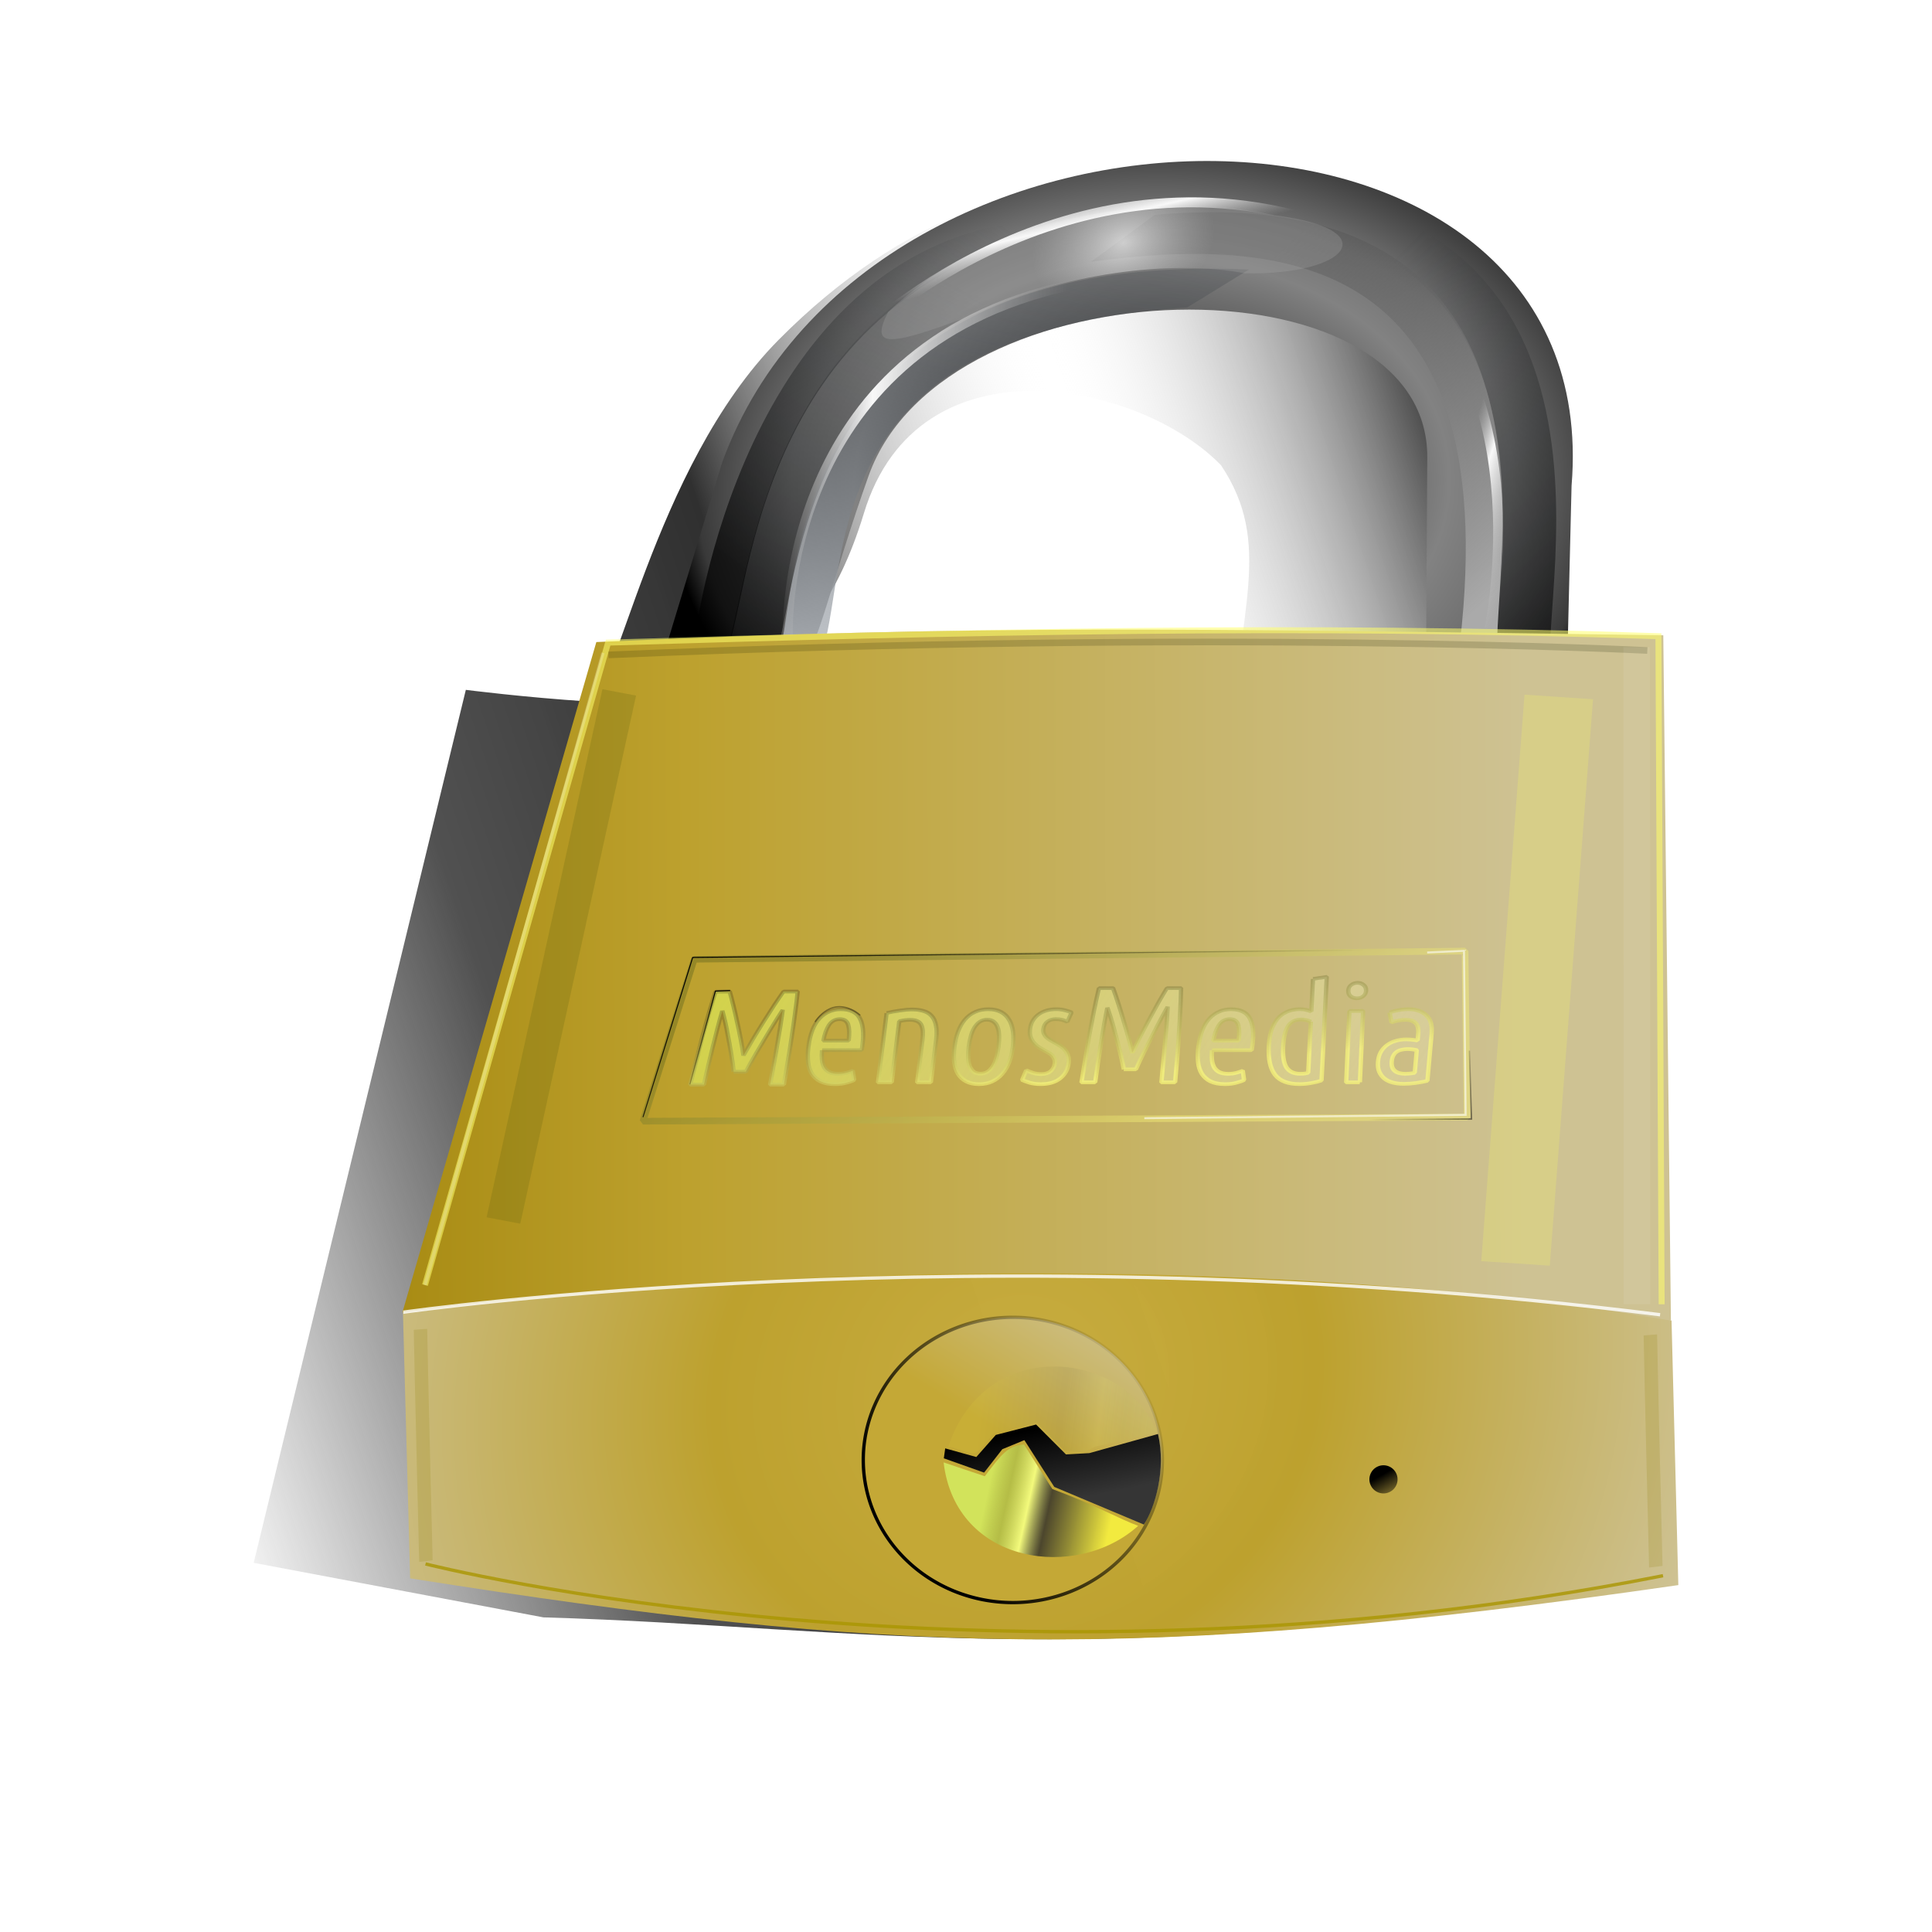 <svg:svg xmlns:dc="http://purl.org/dc/elements/1.1/" xmlns:ns1="http://sodipodi.sourceforge.net/DTD/sodipodi-0.dtd" xmlns:ns2="http://www.inkscape.org/namespaces/inkscape" xmlns:ns4="http://creativecommons.org/ns#" xmlns:rdf="http://www.w3.org/1999/02/22-rdf-syntax-ns#" xmlns:svg="http://www.w3.org/2000/svg" height="582.472" id="svg2" version="1.1" viewBox="84.903 108.767 582.472 582.472" width="582.472" ns1:docname="candado3D.svg" ns2:version="0.48.3.1 r9886">
  <svg:defs id="defs4">
    <svg:radialGradient cx="465.26" cy="530.72" gradientTransform="matrix(1.004 -.594 .543 .918 -364.34 624.34)" gradientUnits="userSpaceOnUse" id="radialGradient3784" r="188.11" ns2:collect="always">
      <svg:stop id="stop3776-8-5" offset="0" style="stop-color:#c9ae41;stop-opacity:.988" />
      <svg:stop id="stop4266" offset=".425" style="stop-color:#bda12e" />
      <svg:stop id="stop4678" offset=".712" style="stop-color:#c5b160" />
      <svg:stop id="stop3778-3-9" offset="1" style="stop-color:#cec293" />
    </svg:radialGradient>
    <svg:linearGradient gradientUnits="userSpaceOnUse" id="linearGradient4165" x1="386.61" x2="413.3" y1="542.44" y2="498.8" ns2:collect="always">
      <svg:stop id="stop3776-8-5-0-4" offset="0" style="stop-color:#c4a836" />
      <svg:stop id="stop3778-3-9-2-4" offset="1" style="stop-color:#cec293" />
    </svg:linearGradient>
    <svg:linearGradient gradientUnits="userSpaceOnUse" id="linearGradient4167" x1="348.2" x2="413.3" y1="552.46" y2="498.8" ns2:collect="always">
      <svg:stop id="stop3924-3" offset="0" style="stop-color:#000000" />
      <svg:stop id="stop3926-9" offset="1" style="stop-color:#000000;stop-opacity:0" />
    </svg:linearGradient>
    <svg:linearGradient gradientTransform="translate(-1.903 .199)" gradientUnits="userSpaceOnUse" id="linearGradient4212" x1="411.31" x2="416.02" y1="536.87" y2="559.59" ns2:collect="always">
      <svg:stop id="stop3916-0" offset="0" style="stop-color:#000000" />
      <svg:stop id="stop3918-3" offset="1" style="stop-color:#353535" />
    </svg:linearGradient>
    <svg:linearGradient gradientUnits="userSpaceOnUse" id="linearGradient4248" x1="381.92" x2="419.28" y1="561.83" y2="569.92" ns2:collect="always">
      <svg:stop id="stop4256" offset="0" style="stop-color:#d2e35b" />
      <svg:stop id="stop4264" offset=".163" style="stop-color:#b0c44c;stop-opacity:.745" />
      <svg:stop id="stop4262" offset=".335" style="stop-color:#f3fa7c" />
      <svg:stop id="stop4260" offset=".499" style="stop-color:#2b2b2b;stop-opacity:.788" />
      <svg:stop id="stop4258" offset="1" style="stop-color:#fffc42;stop-opacity:.776" />
    </svg:linearGradient>
    <svg:linearGradient gradientUnits="userSpaceOnUse" id="linearGradient4268" x1="198.52" x2="544.23" y1="633.05" y2="632.08" ns2:collect="always">
      <svg:stop id="stop4272" offset="0" style="stop-color:#a78a12" />
      <svg:stop id="stop4274" offset=".27" style="stop-color:#bda12e" />
      <svg:stop id="stop4276" offset="1" style="stop-color:#cec293" />
    </svg:linearGradient>
    <svg:filter id="filter4332" ns2:collect="always">
      <svg:feGaussianBlur id="feGaussianBlur4334" stdDeviation="0.921" ns2:collect="always" />
    </svg:filter>
    <svg:filter height="2.572" id="filter4346" width="1.018" x="-.009" y="-.786" ns2:collect="always">
      <svg:feGaussianBlur id="feGaussianBlur4348" stdDeviation="1.19" ns2:collect="always" />
    </svg:filter>
    <svg:filter id="filter4370" ns2:collect="always">
      <svg:feGaussianBlur id="feGaussianBlur4372" stdDeviation="4.331" ns2:collect="always" />
    </svg:filter>
    <svg:filter height="1.119" id="filter4424" width="2.676" x="-.838" y="-.06" ns2:collect="always">
      <svg:feGaussianBlur id="feGaussianBlur4426" stdDeviation="4.551" ns2:collect="always" />
    </svg:filter>
    <svg:filter height="1.603" id="filter4438" width="1.019" x="-.009" y="-.301" ns2:collect="always">
      <svg:feGaussianBlur id="feGaussianBlur4440" stdDeviation="1.467" ns2:collect="always" />
    </svg:filter>
    <svg:filter color-interpolation-filters="sRGB" height="1.603" id="filter4438-2" width="1.019" x="-.009" y="-.301" ns2:collect="always">
      <svg:feGaussianBlur id="feGaussianBlur4440-9" stdDeviation="1.467" ns2:collect="always" />
    </svg:filter>
    <svg:filter color-interpolation-filters="sRGB" height="1.603" id="filter4438-2-0" width="1.019" x="-.009" y="-.301" ns2:collect="always">
      <svg:feGaussianBlur id="feGaussianBlur4440-9-4" stdDeviation="1.467" ns2:collect="always" />
    </svg:filter>
    <svg:filter color-interpolation-filters="sRGB" height="1.603" id="filter4438-2-0-9" width="1.019" x="-.009" y="-.301" ns2:collect="always">
      <svg:feGaussianBlur id="feGaussianBlur4440-9-4-1" stdDeviation="1.467" ns2:collect="always" />
    </svg:filter>
    <svg:filter color-interpolation-filters="sRGB" id="filter4332-1" ns2:collect="always">
      <svg:feGaussianBlur id="feGaussianBlur4334-9" stdDeviation="0.921" ns2:collect="always" />
    </svg:filter>
    <svg:linearGradient gradientTransform="matrix(-.881 .474 -.474 -.881 1011.2 839.51)" gradientUnits="userSpaceOnUse" id="linearGradient4601" x1="367.66" x2="411.31" y1="534.86" y2="565.63" ns2:collect="always">
      <svg:stop id="stop4628" offset="0" style="stop-color:#d2e35b" />
      <svg:stop id="stop4630" offset=".199" style="stop-color:#b0c44c;stop-opacity:.745" />
      <svg:stop id="stop4632" offset=".335" style="stop-color:#f3fa7c" />
      <svg:stop id="stop4634" offset=".549" style="stop-color:#2b2b2b;stop-opacity:.788" />
      <svg:stop id="stop4636" offset="1" style="stop-color:#fffc42;stop-opacity:.776" />
    </svg:linearGradient>
    <svg:filter id="filter4674" ns2:collect="always">
      <svg:feGaussianBlur id="feGaussianBlur4676" stdDeviation="0.335" ns2:collect="always" />
    </svg:filter>
    <svg:radialGradient cx="474.07" cy="185.16" gradientTransform="matrix(1.08 -.07 .077 .818 -94.098 136.16)" gradientUnits="userSpaceOnUse" id="radialGradient4689" r="134.76" ns2:collect="always">
      <svg:stop id="stop4693" offset="0" style="stop-color:#000000" />
      <svg:stop id="stop4697" offset=".614" style="stop-color:#828282" />
      <svg:stop id="stop4701" offset=".745" style="stop-color:#727272" />
      <svg:stop id="stop4699" offset=".94" style="stop-color:#393939" />
      <svg:stop id="stop4695" offset="1" style="stop-color:#000000" />
    </svg:radialGradient>
    <svg:linearGradient gradientTransform="matrix(1 0 0 .827 33.945 59.476)" gradientUnits="userSpaceOnUse" id="linearGradient4733" x1="292.68" x2="362.69" y1="306" y2="45.812" ns2:collect="always">
      <svg:stop id="stop4754" offset="0" style="stop-color:#bdc2c8;stop-opacity:.885" />
      <svg:stop id="stop4758" offset=".44" style="stop-color:#41474e;stop-opacity:.373" />
      <svg:stop id="stop4756" offset="1" style="stop-color:#2a2e32;stop-opacity:0" />
    </svg:linearGradient>
    <svg:linearGradient gradientTransform="matrix(1 0 0 .827 4.054 53.926)" gradientUnits="userSpaceOnUse" id="linearGradient4775" x1="291.17" x2="388.27" y1="263.94" y2="151.66" ns2:collect="always">
      <svg:stop id="stop4712-2" offset="0" style="stop-color:#000000;stop-opacity:.683" />
      <svg:stop id="stop4714-6" offset="1" style="stop-color:#2a2e32;stop-opacity:0" />
    </svg:linearGradient>
    <svg:linearGradient gradientTransform="matrix(1 0 0 .827 25.672 52.757)" gradientUnits="userSpaceOnUse" id="linearGradient4809" x1="285.55" x2="368.63" y1="314.01" y2="184.38" ns2:collect="always">
      <svg:stop id="stop4712-2-6" offset="0" style="stop-color:#000000;stop-opacity:.683" />
      <svg:stop id="stop4714-6-7" offset="1" style="stop-color:#2a2e32;stop-opacity:0" />
    </svg:linearGradient>
    <svg:linearGradient gradientTransform="matrix(-.919 0 0 .827 816.23 44.026)" gradientUnits="userSpaceOnUse" id="linearGradient4843" x1="229.4" x2="342.19" y1="277.23" y2="175.34" ns2:collect="always">
      <svg:stop id="stop4712-2-5" offset="0" style="stop-color:#000000;stop-opacity:.683" />
      <svg:stop id="stop4714-6-4" offset="1" style="stop-color:#2a2e32;stop-opacity:0" />
    </svg:linearGradient>
    <svg:linearGradient gradientTransform="matrix(-.919 0 0 .827 800.26 44.351)" gradientUnits="userSpaceOnUse" id="linearGradient4877" x1="260.61" x2="358.54" y1="266.77" y2="168.73" ns2:collect="always">
      <svg:stop id="stop4898" offset="0" style="stop-color:#aaaaaa" />
      <svg:stop id="stop4900" offset="1" style="stop-color:#474747;stop-opacity:.265" />
    </svg:linearGradient>
    <svg:radialGradient cx="377.13" cy="144.35" gradientTransform="matrix(1.02 -.136 .102 .765 -25.862 211.13)" gradientUnits="userSpaceOnUse" id="radialGradient4919" r="27.291" ns2:collect="always">
      <svg:stop id="stop4914" offset="0" style="stop-color:#fafafa" />
      <svg:stop id="stop4916" offset="1" style="stop-color:#aaaaaa;stop-opacity:.388" />
    </svg:radialGradient>
    <svg:linearGradient gradientUnits="userSpaceOnUse" id="linearGradient4941" x1="550.63" x2="111.96" y1="320.48" y2="466.57" ns2:collect="always">
      <svg:stop id="stop4945" offset="0" style="stop-color:#333333" />
      <svg:stop id="stop4947" offset=".238" style="stop-color:#ffffff;stop-opacity:0" />
      <svg:stop id="stop4949" offset=".483" style="stop-color:#303030" />
      <svg:stop id="stop4951" offset=".715" style="stop-color:#393939;stop-opacity:.879" />
      <svg:stop id="stop4953" offset="1" style="stop-color:#3c3c3c;stop-opacity:0" />
    </svg:linearGradient>
    <svg:filter id="filter4963" ns2:collect="always">
      <svg:feGaussianBlur id="feGaussianBlur4965" stdDeviation="10.612" ns2:collect="always" />
    </svg:filter>
    <svg:linearGradient gradientUnits="userSpaceOnUse" id="linearGradient4993" x1="319.15" x2="406.56" y1="247.42" y2="247.42" ns2:collect="always">
      <svg:stop id="stop4997" offset="0" style="stop-color:#bdbdbd;stop-opacity:.018" />
      <svg:stop id="stop5001" offset=".331" style="stop-color:#f9f9f9;stop-opacity:.994" />
      <svg:stop id="stop4999" offset="1" style="stop-color:#bdbdbd;stop-opacity:0" />
    </svg:linearGradient>
    <svg:linearGradient gradientTransform="translate(.858 -39.175)" gradientUnits="userSpaceOnUse" id="linearGradient5019" x1="408.4" x2="414.42" y1="199.14" y2="225.21" ns2:collect="always">
      <svg:stop id="stop5042" offset="0" style="stop-color:#bdbdbd;stop-opacity:.018" />
      <svg:stop id="stop5044" offset=".604" style="stop-color:#f9f9f9;stop-opacity:.994" />
      <svg:stop id="stop5046" offset="1" style="stop-color:#bdbdbd;stop-opacity:0" />
    </svg:linearGradient>
    <svg:linearGradient gradientTransform="matrix(-.653 0 0 1 743.93 -2.154)" gradientUnits="userSpaceOnUse" id="linearGradient5064" x1="304.27" x2="334.15" y1="265.24" y2="250.66" ns2:collect="always">
      <svg:stop id="stop5087" offset="0" style="stop-color:#bdbdbd;stop-opacity:.018" />
      <svg:stop id="stop5089" offset=".676" style="stop-color:#f9f9f9;stop-opacity:.994" />
      <svg:stop id="stop5091" offset="1" style="stop-color:#bdbdbd;stop-opacity:0" />
    </svg:linearGradient>
    <svg:filter color-interpolation-filters="sRGB" height="1.119" id="filter4424-8" width="2.676" x="-.838" y="-.06" ns2:collect="always">
      <svg:feGaussianBlur id="feGaussianBlur4426-0" stdDeviation="4.551" ns2:collect="always" />
    </svg:filter>
    <svg:linearGradient gradientUnits="userSpaceOnUse" id="linearGradient5131" x1="519.94" x2="541.42" y1="547.66" y2="585.7" ns2:collect="always">
      <svg:stop id="stop5127" offset="0" style="stop-color:#000000" />
      <svg:stop id="stop5129" offset="1" style="stop-color:#000000;stop-opacity:0" />
    </svg:linearGradient>
    <svg:linearGradient gradientUnits="userSpaceOnUse" id="linearGradient5168" x1="448.34" x2="442.39" y1="434.46" y2="391.39" ns2:collect="always">
      <svg:stop id="stop5172" offset="0" style="stop-color:#ffff7a" />
      <svg:stop id="stop5174" offset="1" style="stop-color:#2c2c15;stop-opacity:.424" />
    </svg:linearGradient>
    <svg:linearGradient gradientUnits="userSpaceOnUse" id="linearGradient5182" x1="339.22" x2="554.74" y1="375.23" y2="474.96" ns2:collect="always">
      <svg:stop id="stop5283" offset="0" style="stop-color:#d7e14b;stop-opacity:.786" />
      <svg:stop id="stop5285" offset="1" style="stop-color:#fbfada;stop-opacity:.197" />
    </svg:linearGradient>
    <svg:linearGradient gradientUnits="userSpaceOnUse" id="linearGradient5225" x1="377.04" x2="414.71" y1="381.9" y2="456.07" ns2:collect="always">
      <svg:stop id="stop5229" offset="0" style="stop-color:#61661d" />
      <svg:stop id="stop5231" offset="1" style="stop-color:#f8f379" />
    </svg:linearGradient>
    <svg:linearGradient gradientUnits="userSpaceOnUse" id="linearGradient5241" x1="329.31" x2="394.43" y1="377.08" y2="468.29" ns2:collect="always">
      <svg:stop id="stop5237" offset="0" style="stop-color:#000000" />
      <svg:stop id="stop5239" offset="1" style="stop-color:#000000;stop-opacity:0" />
    </svg:linearGradient>
    <svg:linearGradient gradientTransform="translate(5.966 318.04)" gradientUnits="userSpaceOnUse" id="linearGradient5258" x1="290.71" x2="300.33" y1="399.03" y2="429.43" ns2:collect="always">
      <svg:stop id="stop5237-1" offset="0" style="stop-color:#000000" />
      <svg:stop id="stop5239-7" offset="1" style="stop-color:#000000;stop-opacity:0" />
    </svg:linearGradient>
    <svg:linearGradient gradientUnits="userSpaceOnUse" id="linearGradient5295" x1="540.19" x2="506.16" y1="467.97" y2="436.84" ns2:collect="always">
      <svg:stop id="stop5291" offset="0" style="stop-color:#000000" />
      <svg:stop id="stop5293" offset="1" style="stop-color:#000000;stop-opacity:0" />
    </svg:linearGradient>
  </svg:defs>
  <ns1:namedview bordercolor="#666666" borderopacity="1.0" id="base" pagecolor="#ffffff" showgrid="false" ns2:current-layer="layer1" ns2:cx="415.80859" ns2:cy="343.53169" ns2:document-units="px" ns2:pageopacity="0.0" ns2:pageshadow="2" ns2:window-height="576" ns2:window-maximized="1" ns2:window-width="1024" ns2:window-x="0" ns2:window-y="24" ns2:zoom="0.80460814" />
  <svg:g id="layer7" ns1:insensitive="true" ns2:groupmode="layer" ns2:label="suelo">
    <svg:path d="m432.59 161.72c-35.266-0.153-75.259 11.411-113 49.562-38.001 38.415-49.359 109.47-57.256 108.97-19.01-1.2-36.99-3.5-36.99-3.5l-63.96 263.19 87.34 16.44c98.115 2.875 161.73 17.972 339.97-10.312 0 0-12.281-181.37-8.219-222.31 1.797-18.107-7.204-39.524-22.428-55.091-15.22-15.58-1.34-106.7-27.73-119.79-14.84-7.37-52.37-26.96-97.72-27.16zm-87.226 101.77c16.414-54.057 83.6-39.394 107.67-14.444 15.758 23.637 5.253 43.334 2.626 86.668l-140.5 6.566c-13.131-41.145 13.788-24.732 30.202-78.789z" id="rect4539" style="filter:url(#filter4963);fill:url(#linearGradient4941)" ns1:nodetypes="sssccccsssszcccz" ns2:connector-curvature="0" />
  </svg:g>
  <svg:g id="layer8" ns1:insensitive="true" ns2:groupmode="layer" ns2:label="anillo">
    <svg:path d="m302.64 248.13c44.79-122.39 266.76-122.11 256.07 7.074l-1.159 47.561c-0.185 7.582-35.911 3.829-42.654 1.519 0 0-0.112 4.095 0.31-57.527s-145.4-59.142-168.44 5.467c-10.987 30.818-15.81 53.654-18.793 52.638-8.7-2.963-43.82 4.075-42.955 1.229z" id="rect4680" style="fill:url(#radialGradient4689)" ns1:nodetypes="ccsszsssc" ns2:connector-curvature="0" />
    <svg:path d="m461.41 190.04-18.569 11.417c-111.99 7.156-101.46 75.925-109.83 103.18l-12.654-0.806c5.039-20.924 3.647-119.85 141.05-113.79z" id="rect4707-0" style="fill:url(#linearGradient4733)" ns1:nodetypes="ccccc" ns2:connector-curvature="0" />
    <svg:path d="m388.78 176.29 17.237 1.176c-97.132 21.914-94.391 116.26-102.69 128.6 0 0-9.793 13.907-9.545 1.532 0.248-12.375 16.654-118.31 94.998-131.31z" id="rect4707-8" style="fill:url(#linearGradient4775)" ns1:nodetypes="ccczc" ns2:connector-curvature="0" />
    <svg:path d="m394.41 179.63 14.886 11.357c-87.821 20.617-83.966 104.49-91.309 117.04 0 0-20.83 20.164-13.622-4.228 7.207-24.392 11.694-99.303 90.045-124.17z" id="rect4707-8-0" style="fill:url(#linearGradient4809)" ns1:nodetypes="ccczc" ns2:connector-curvature="0" />
    <svg:path d="m433.08 165.46-7.817 11.43c61.58-8.392 132.07 4.899 107.81 134.56 0 0 24.471 16.372 19.62-2.01-4.851-18.382 35.691-156.87-119.61-143.98z" id="rect4707-8-7" style="fill:url(#linearGradient4843)" ns1:nodetypes="ccczc" ns2:connector-curvature="0" />
    <svg:path d="m433.04 173.53-19.204 14.162c61.58-8.392 128.88-0.567 109.63 126.81 0 0 18.095 15.461 13.243-4.742-4.851-20.204 32.048-148.21-103.67-136.23z" id="rect4707-8-7-9" style="fill:url(#linearGradient4877)" ns1:nodetypes="ccczc" ns2:connector-curvature="0" />
    <svg:path d="m299.68 275.13c40.44-24.065 92.225-15.753 120.26-2.849 31.602 11.412 17.77 22.496-12.735 15.034-21.198-9.217-54.108-11.787-80.204-6.1-29.721 4.311-35.292 3.625-27.323-6.085z" id="rect4902" style="opacity:.683;fill:url(#radialGradient4919)" transform="rotate(-12.65)" ns1:nodetypes="ccccc" ns2:connector-curvature="0" ns2:transform-center-y="8.9219595" />
    <svg:path d="m322.42 300.42s-3.418-86.572 85.288-105.69" id="path4967" style="stroke:url(#linearGradient4993);stroke-width:3;fill:none" ns1:nodetypes="cc" ns2:connector-curvature="0" />
    <svg:path d="m345.49 208.98s63.659-61.129 144.5-30.749" id="path4967-2" style="stroke:url(#linearGradient5019);stroke-width:3;fill:none" ns1:nodetypes="cc" ns2:connector-curvature="0" />
    <svg:path d="m533.98 298.27s16.843-79.448-35.188-111.18" id="path4967-4" style="stroke:url(#linearGradient5064);stroke-width:3;fill:none" ns1:nodetypes="cc" ns2:connector-curvature="0" />
  </svg:g>
  <svg:g id="layer1" transform="translate(0 -308.27)" ns2:groupmode="layer" ns2:label="cajadorada">
    <svg:path d="m206.38 812.5c111.09-40.892 248.89-42.3 382.47 2.682l2.045 79.74c-163.38 23.57-238.64 20.67-382.34-2.04z" id="rect3004" style="fill:url(#radialGradient3784)" ns1:nodetypes="ccccc" ns2:connector-curvature="0" />
    <svg:path d="m264.69 610.61c115.18-5.213 177.86-4.089 321.67-2.045l2.302 206.62c-91.02-16.22-243.07-20.72-382.43-2.5z" id="rect3004-6" style="fill:url(#linearGradient4268)" ns1:nodetypes="ccccc" ns2:connector-curvature="0" />
    <svg:path d="m213.04 496.19 55.198-193.68c105.88-3.228 209.82-5.487 316.66-1.937l0.968 201.42" id="path4280" style="opacity:.737;filter:url(#filter4370);stroke:#ffff6b;stroke-width:1.8;fill:none" transform="translate(0 308.27)" ns1:nodetypes="cccc" ns2:connector-curvature="0" />
    <svg:path d="m213.04 496.19 53.64-190.59" id="path4322" style="opacity:.462;filter:url(#filter4332);stroke:#ffffff;stroke-width:1px;fill:none" transform="translate(0 308.27)" ns1:nodetypes="cc" ns2:connector-curvature="0" />
    <svg:path d="m581.55 304.88s-128.45-6.578-313.21 1.333" id="path4336" style="stroke-opacity:.172;filter:url(#filter4346);stroke:#1b1d03;stroke-width:2;fill:none" transform="translate(0 308.27)" ns1:nodetypes="cc" ns2:connector-curvature="0" />
    <svg:path d="m504.12 492.76 13.04-183.25" id="path4374" style="stroke-opacity:.298;filter:url(#filter4424);stroke:#ebeb70;stroke-width:20.711;fill:none" transform="matrix(1 0 0 .932 37.692 338.69)" ns2:connector-curvature="0" />
    <svg:path d="m206.47 504.38s173.73-25 378.93 0.761" id="path4428" style="stroke-opacity:.803;filter:url(#filter4438);stroke:#ffffff;stroke-width:1px;fill:none" transform="translate(0 308.27)" ns1:nodetypes="cc" ns2:connector-curvature="0" />
    <svg:path d="m213.19 888.54s170.55 43.527 373.09 3.553" id="path4428-0" style="stroke-opacity:.803;filter:url(#filter4438-2);stroke:#a99502;stroke-width:1px;fill:none" ns1:nodetypes="cc" ns2:connector-curvature="0" />
    <svg:path d="m537.22 887.7s-3.203-58.346-3.575-69.894" id="path4428-0-9" style="stroke-opacity:.172;filter:url(#filter4438-2-0);stroke:#907f02;stroke-width:8.865;fill:none" transform="matrix(.458 0 0 1 -32.737 0)" ns1:nodetypes="cc" ns2:connector-curvature="0" />
    <svg:path d="m537.22 887.7s-3.203-58.346-3.575-69.894" id="path4428-0-9-5" style="stroke-opacity:.172;filter:url(#filter4438-2-0-9);stroke:#907f02;stroke-width:8.865;fill:none" transform="matrix(.458 0 0 1 338.06 1.685)" ns1:nodetypes="cc" ns2:connector-curvature="0" />
    <svg:path d="m578.41 810.25-0.06-198.09" id="path4322-0" style="opacity:.462;stroke-opacity:.328;filter:url(#filter4332-1);stroke:#ffffff;stroke-width:8;fill:none" ns1:nodetypes="cc" ns2:connector-curvature="0" />
    <svg:path d="m488.68 494.14 34.913-170.83" id="path4374-3" style="stroke-opacity:.231;filter:url(#filter4424-8);stroke:#64640e;stroke-width:10.356;fill:none" transform="matrix(1 0 0 .932 -252 324.46)" ns1:nodetypes="cc" ns2:connector-curvature="0" />
    <svg:path d="m431.12 538.38a51.38 40.756 0 1 1 -102.76 0 51.38 40.756 0 1 1 102.76 0z" id="path5117" style="opacity:0;stroke-width:10" transform="translate(0 308.27)" ns1:cx="379.74533" ns1:cy="538.383" ns1:rx="51.379581" ns1:ry="40.755981" ns1:type="arc" />
    <svg:path d="m331.46 624.53a18.736 17.191 0 1 1 -37.472 0 18.736 17.191 0 1 1 37.472 0z" id="path5119" style="opacity:0;stroke-width:10" transform="translate(0 308.27)" ns1:cx="312.72009" ns1:cy="624.5307" ns1:rx="18.736162" ns1:ry="17.190912" ns1:type="arc" />
    <svg:path d="m271.19 612.75a43.267 42.494 0 0 1 -12.573 29.95l-30.694-29.95z" id="path5121" style="opacity:0;stroke-width:10" transform="translate(0 308.27)" ns1:cx="227.92445" ns1:cy="612.74817" ns1:end="0.78214084" ns1:rx="43.267014" ns1:ry="42.494389" ns1:start="0" ns1:type="arc" />
    <svg:path d="m541.42 552.59a17.898 17.898 0 1 1 -0.073 -1.616" id="path5123" style="fill:url(#linearGradient5131)" transform="matrix(.237 0 0 .237 377.93 732.08)" ns1:cx="523.51746" ns1:cy="552.58551" ns1:end="6.1927561" ns1:open="true" ns1:rx="17.898031" ns1:ry="17.898033" ns1:start="0" ns1:type="arc" />
    <svg:g id="flowRoot5133" style="stroke-opacity:.613;stroke:url(#linearGradient5168);stroke-miterlimit:1;stroke-width:1.298;fill:url(#linearGradient5182)" transform="matrix(1 0 -.106 .854 .742 372.71)">
      <svg:path d="m350.97 430.25c-0.472-2.276-0.968-4.458-1.486-6.545-0.518-2.087-1.03-4.047-1.535-5.881-0.471-1.865-0.938-3.557-1.402-5.075-0.464-1.518-0.894-2.846-1.291-3.984-0.261 1.802-0.519 3.794-0.776 5.976-0.222 2.15-0.465 4.363-0.729 6.64-0.232 2.277-0.465 4.569-0.699 6.877-0.2 2.276-0.392 4.458-0.578 6.545h-4.128c0.306-2.846 0.612-5.707 0.92-8.584 0.31-2.909 0.632-5.755 0.965-8.537 0.367-2.814 0.729-5.549 1.084-8.205 0.388-2.656 0.781-5.17 1.179-7.541h4.272c0.476 1.36 1.012 2.988 1.608 4.885 0.599 1.865 1.19 3.826 1.775 5.881 0.617 2.055 1.201 4.11 1.754 6.166 0.553 2.055 1.022 3.937 1.408 5.644 0.638-1.707 1.368-3.589 2.192-5.644 0.823-2.055 1.679-4.11 2.566-6.166 0.887-2.055 1.752-4.016 2.593-5.881 0.876-1.897 1.652-3.525 2.328-4.885h4.272c0.049 2.371 0.056 4.885 0.021 7.541-0.004 2.656-0.045 5.391-0.124 8.205-0.045 2.782-0.127 5.628-0.245 8.537-0.116 2.877-0.231 5.739-0.344 8.584h-4.128c0.09-2.087 0.188-4.284 0.294-6.593 0.138-2.308 0.244-4.616 0.318-6.925 0.108-2.34 0.195-4.601 0.26-6.782 0.067-2.213 0.104-4.237 0.111-6.071-0.346 0.79-0.788 1.786-1.324 2.988-0.502 1.17-1.044 2.45-1.627 3.842-0.55 1.391-1.136 2.83-1.758 4.316-0.587 1.454-1.155 2.861-1.703 4.221-0.516 1.36-0.992 2.608-1.428 3.747-0.402 1.107-0.724 2.008-0.967 2.703h-3.648" id="path5142" style="stroke-opacity:.613;stroke:url(#linearGradient5168);stroke-miterlimit:1;stroke-width:1.298;fill:url(#linearGradient5182)" ns2:connector-curvature="0" />
      <svg:path d="m376.79 422.64c0.032 1.216 0.144 2.336 0.336 3.36 0.192 0.992 0.496 1.872 0.912 2.64 0.448 0.736 1.024 1.312 1.728 1.728 0.736 0.416 1.664 0.624 2.784 0.624 0.928 0 1.776-0.128 2.544-0.384 0.8-0.288 1.376-0.528 1.728-0.72l0.768 3.312c-0.416 0.288-1.12 0.592-2.112 0.912-0.96 0.352-2.112 0.528-3.456 0.528-1.76 0-3.248-0.32-4.464-0.96-1.184-0.64-2.16-1.536-2.928-2.688-0.736-1.152-1.264-2.528-1.584-4.128s-0.48-3.36-0.48-5.28c0-4.64 0.768-8.032 2.304-10.176s3.568-3.216 6.096-3.216c2.848 0 4.864 1.072 6.048 3.216s1.776 5.152 1.776 9.024c-0 0.352-0 0.72 0 1.104-0 0.352-0.016 0.72-0.048 1.104h-11.952m4.176-10.944c-1.376 0-2.384 0.688-3.024 2.064-0.608 1.376-0.976 3.216-1.104 5.52h7.632c-0-2.336-0.24-4.176-0.72-5.52-0.48-1.376-1.408-2.064-2.784-2.064" id="path5144" style="stroke-opacity:.613;stroke:url(#linearGradient5168);stroke-miterlimit:1;stroke-width:1.298;fill:url(#linearGradient5182)" ns2:connector-curvature="0" />
      <svg:path d="m394.87 409.53c1.184-0.352 2.464-0.64 3.84-0.864 1.376-0.256 2.64-0.384 3.792-0.384 1.248 0 2.384 0.176 3.408 0.528 1.024 0.32 1.888 0.88 2.592 1.68 0.736 0.8 1.296 1.888 1.68 3.264 0.416 1.344 0.624 3.024 0.624 5.04v15.216h-4.128v-14.88c-0-2.496-0.32-4.32-0.96-5.472-0.64-1.152-1.84-1.728-3.6-1.728-0.928 0-1.968 0.16-3.12 0.48v21.6h-4.128v-24.48" id="path5146" style="stroke-opacity:.613;stroke:url(#linearGradient5168);stroke-miterlimit:1;stroke-width:1.298;fill:url(#linearGradient5182)" ns2:connector-curvature="0" />
      <svg:path d="m434.2 421.44c-0 1.984-0.176 3.792-0.528 5.424-0.352 1.6-0.896 2.976-1.632 4.128-0.704 1.152-1.616 2.048-2.736 2.688-1.088 0.64-2.384 0.96-3.888 0.96s-2.816-0.32-3.936-0.96-2.048-1.536-2.784-2.688c-0.704-1.152-1.232-2.528-1.584-4.128-0.352-1.632-0.528-3.44-0.528-5.424 0-1.952 0.176-3.744 0.528-5.376s0.88-3.024 1.584-4.176c0.736-1.184 1.664-2.096 2.784-2.736 1.12-0.64 2.432-0.96 3.936-0.96 1.504 0 2.8 0.32 3.888 0.96 1.12 0.64 2.032 1.552 2.736 2.736 0.736 1.152 1.28 2.544 1.632 4.176 0.352 1.632 0.528 3.424 0.528 5.376m-4.32 0c-0-1.408-0.08-2.688-0.24-3.84-0.16-1.184-0.416-2.192-0.768-3.024-0.352-0.864-0.816-1.52-1.392-1.968-0.576-0.48-1.264-0.72-2.064-0.72-0.832 0-1.536 0.24-2.112 0.72-0.544 0.448-1.008 1.104-1.392 1.968-0.352 0.832-0.608 1.84-0.768 3.024-0.16 1.152-0.24 2.432-0.24 3.84-0 1.408 0.08 2.704 0.24 3.888 0.16 1.152 0.416 2.144 0.768 2.976 0.384 0.832 0.848 1.488 1.392 1.968 0.576 0.448 1.28 0.672 2.112 0.672 0.8 0 1.488-0.224 2.064-0.672 0.576-0.48 1.04-1.136 1.392-1.968 0.352-0.832 0.608-1.824 0.768-2.976 0.16-1.184 0.24-2.48 0.24-3.888" id="path5148" style="stroke-opacity:.613;stroke:url(#linearGradient5168);stroke-miterlimit:1;stroke-width:1.298;fill:url(#linearGradient5182)" ns2:connector-curvature="0" />
      <svg:path d="m443.75 431.08c1.216 0 2.128-0.336 2.736-1.008 0.64-0.704 0.96-1.616 0.96-2.736-0-0.704-0.128-1.296-0.384-1.776-0.256-0.512-0.592-0.96-1.008-1.344-0.416-0.384-0.896-0.72-1.44-1.008-0.544-0.32-1.088-0.656-1.632-1.008-0.544-0.32-1.072-0.688-1.584-1.104-0.512-0.448-0.976-0.944-1.392-1.488-0.384-0.576-0.704-1.216-0.96-1.92-0.224-0.736-0.336-1.584-0.336-2.544 0-2.08 0.64-3.76 1.92-5.04 1.312-1.28 3.072-1.92 5.28-1.92 0.928 0 1.808 0.128 2.64 0.384 0.832 0.224 1.52 0.48 2.064 0.768l-0.912 3.312c-0.576-0.32-1.152-0.56-1.728-0.72-0.576-0.16-1.2-0.24-1.872-0.24-1.024 0-1.84 0.304-2.448 0.912-0.608 0.576-0.912 1.424-0.912 2.544-0 0.64 0.112 1.2 0.336 1.68 0.224 0.448 0.512 0.864 0.864 1.248 0.384 0.352 0.8 0.688 1.248 1.008 0.48 0.32 0.976 0.624 1.488 0.912 0.608 0.352 1.2 0.736 1.776 1.152 0.608 0.416 1.136 0.912 1.584 1.488 0.48 0.544 0.864 1.2 1.152 1.968 0.288 0.736 0.432 1.632 0.432 2.688-0 2.208-0.656 3.984-1.968 5.328-1.28 1.344-3.168 2.016-5.664 2.016-1.28 0-2.432-0.176-3.456-0.528s-1.792-0.672-2.304-0.96l0.864-3.408c0.48 0.256 1.12 0.544 1.92 0.864 0.832 0.32 1.744 0.48 2.736 0.48" id="path5150" style="stroke-opacity:.613;stroke:url(#linearGradient5168);stroke-miterlimit:1;stroke-width:1.298;fill:url(#linearGradient5182)" ns2:connector-curvature="0" />
      <svg:path d="m468.51 429.4c-0.64-2.304-1.296-4.512-1.968-6.624-0.672-2.112-1.328-4.096-1.968-5.952-0.608-1.888-1.2-3.6-1.776-5.136-0.576-1.536-1.104-2.88-1.584-4.032-0.128 1.824-0.24 3.84-0.336 6.048-0.064 2.176-0.144 4.416-0.24 6.72-0.064 2.304-0.128 4.624-0.192 6.96-0.032 2.304-0.064 4.512-0.096 6.624h-4.128c0.096-2.88 0.192-5.776 0.288-8.688 0.096-2.944 0.208-5.824 0.336-8.64 0.16-2.848 0.32-5.616 0.48-8.304 0.192-2.688 0.4-5.232 0.624-7.632h4.272c0.576 1.376 1.232 3.024 1.968 4.944 0.736 1.888 1.472 3.872 2.208 5.952 0.768 2.08 1.504 4.16 2.208 6.24 0.704 2.08 1.312 3.984 1.824 5.712 0.512-1.728 1.104-3.632 1.776-5.712 0.672-2.08 1.376-4.16 2.112-6.24 0.736-2.08 1.456-4.064 2.16-5.952 0.736-1.92 1.392-3.568 1.968-4.944h4.272c0.224 2.4 0.416 4.944 0.576 7.632 0.192 2.688 0.352 5.456 0.48 8.304 0.16 2.816 0.288 5.696 0.384 8.64 0.096 2.912 0.192 5.808 0.288 8.688h-4.128c-0.064-2.112-0.128-4.336-0.192-6.672-0.032-2.336-0.096-4.672-0.192-7.008-0.064-2.368-0.144-4.656-0.24-6.864-0.096-2.24-0.208-4.288-0.336-6.144-0.288 0.8-0.656 1.808-1.104 3.024-0.416 1.184-0.864 2.48-1.344 3.888-0.448 1.408-0.928 2.864-1.44 4.368-0.48 1.472-0.944 2.896-1.392 4.272-0.416 1.376-0.8 2.64-1.152 3.792-0.32 1.12-0.576 2.032-0.768 2.736h-3.648" id="path5152" style="stroke-opacity:.613;stroke:url(#linearGradient5168);stroke-miterlimit:1;stroke-width:1.298;fill:url(#linearGradient5182)" ns2:connector-curvature="0" />
      <svg:path d="m494.36 422.64c0.032 1.216 0.144 2.336 0.336 3.36 0.192 0.992 0.496 1.872 0.912 2.64 0.448 0.736 1.024 1.312 1.728 1.728 0.736 0.416 1.664 0.624 2.784 0.624 0.928 0 1.776-0.128 2.544-0.384 0.8-0.288 1.376-0.528 1.728-0.72l0.768 3.312c-0.416 0.288-1.12 0.592-2.112 0.912-0.96 0.352-2.112 0.528-3.456 0.528-1.76 0-3.248-0.32-4.464-0.96-1.184-0.64-2.16-1.536-2.928-2.688-0.736-1.152-1.264-2.528-1.584-4.128s-0.48-3.36-0.48-5.28c0-4.64 0.768-8.032 2.304-10.176s3.568-3.216 6.096-3.216c2.848 0 4.864 1.072 6.048 3.216s1.776 5.152 1.776 9.024c-0 0.352-0 0.72 0 1.104-0 0.352-0.016 0.72-0.048 1.104h-11.952m4.176-10.944c-1.376 0-2.384 0.688-3.024 2.064-0.608 1.376-0.976 3.216-1.104 5.52h7.632c-0-2.336-0.24-4.176-0.72-5.52-0.48-1.376-1.408-2.064-2.784-2.064" id="path5154" style="stroke-opacity:.613;stroke:url(#linearGradient5168);stroke-miterlimit:1;stroke-width:1.298;fill:url(#linearGradient5182)" ns2:connector-curvature="0" />
      <svg:path d="m523.09 412.6c-0.96-0.512-1.968-0.768-3.024-0.768-0.8 0-1.494 0.16-2.082 0.48-0.588 0.32-1.083 0.848-1.484 1.584-0.37 0.736-0.628 1.712-0.776 2.928-0.148 1.216-0.165 2.72-0.053 4.512 0.217 3.456 0.821 5.936 1.811 7.44 1.02 1.472 2.459 2.208 4.315 2.208 0.352 0 0.735-0.016 1.149-0.048 0.412-0.064 0.838-0.16 1.278-0.288l-1.134-18.048m-0.95-15.12 4.083-0.72 2.297 36.576c-0.872 0.384-1.877 0.688-3.015 0.912-1.136 0.256-2.296 0.384-3.48 0.384-3.456 0-6.037-1.104-7.744-3.312-1.675-2.208-2.652-5.536-2.931-9.984-0.127-2.016-0.08-3.824 0.139-5.424 0.249-1.632 0.691-3.008 1.325-4.128 0.664-1.152 1.536-2.032 2.618-2.64 1.08-0.64 2.388-0.96 3.924-0.96 0.736 0 1.365 0.08 1.887 0.24 0.552 0.128 1.092 0.32 1.62 0.576l-0.724-11.52" id="path5156" style="stroke-opacity:.613;stroke:url(#linearGradient5168);stroke-miterlimit:1;stroke-width:1.298;fill:url(#linearGradient5182)" ns2:connector-curvature="0" />
      <svg:path d="m540.16 434.01h-4.128l-1.706-25.2h4.128l1.706 25.2m-4.072-29.664c-0.736 0-1.392-0.24-1.969-0.72-0.547-0.512-0.848-1.184-0.904-2.016-0.056-0.832 0.155-1.488 0.635-1.968 0.509-0.512 1.132-0.768 1.868-0.768 0.736 0 1.377 0.256 1.924 0.768 0.576 0.48 0.893 1.136 0.949 1.968 0.056 0.832-0.17 1.504-0.68 2.016-0.48 0.48-1.087 0.72-1.823 0.72" id="path5158" style="stroke-opacity:.613;stroke:url(#linearGradient5168);stroke-miterlimit:1;stroke-width:1.298;fill:url(#linearGradient5182)" ns2:connector-curvature="0" />
      <svg:path d="m546.48 409.34c0.821-0.352 1.693-0.624 2.615-0.816 0.921-0.224 1.926-0.336 3.014-0.336 2.24 0 4.085 0.704 5.536 2.112 1.449 1.376 2.218 3.536 2.307 6.48l0.503 16.704c-1.142 0.32-2.319 0.576-3.529 0.768-1.178 0.192-2.343 0.288-3.495 0.288-1.152 0-2.244-0.144-3.277-0.432-1.001-0.288-1.895-0.752-2.682-1.392-0.755-0.64-1.371-1.44-1.848-2.4-0.478-0.992-0.738-2.192-0.78-3.6-0.04-1.312 0.118-2.448 0.473-3.408 0.386-0.992 0.922-1.808 1.606-2.448 0.684-0.672 1.501-1.168 2.451-1.488 0.949-0.352 1.984-0.528 3.104-0.528 1.056 0 2.228 0.128 3.516 0.384l-0.069-2.304c-0.056-1.856-0.463-3.152-1.221-3.888-0.726-0.736-1.761-1.104-3.105-1.104-0.736 0-1.438 0.08-2.105 0.24-0.636 0.128-1.317 0.352-2.044 0.672l-0.969-3.504m2.489 17.328c0.044 1.472 0.461 2.56 1.25 3.264 0.789 0.704 1.888 1.056 3.296 1.056 0.864 0 1.805-0.112 2.822-0.336l-0.241-8.016c-0.968-0.256-1.916-0.384-2.844-0.384-0.608 0-1.182 0.08-1.721 0.24-0.54 0.128-1.013 0.368-1.418 0.72-0.374 0.32-0.665 0.768-0.872 1.344-0.208 0.544-0.298 1.248-0.272 2.112" id="path5160" style="stroke-opacity:.613;stroke:url(#linearGradient5168);stroke-miterlimit:1;stroke-width:1.298;fill:url(#linearGradient5182)" ns2:connector-curvature="0" />
    </svg:g>
    <svg:path d="m294.2 397.97 232.4-2.472 0.618 50.064-248.47 1.236z" id="rect5214" style="stroke-opacity:.424;stroke-dashoffset:30.08;stroke:url(#linearGradient5225);stroke-linecap:round;stroke-miterlimit:1;stroke-width:2;fill:none" transform="translate(0 308.27)" ns1:nodetypes="ccccc" ns2:connector-curvature="0" />
    <svg:path d="m278.75 445.57 14.984-48.143 232.25-2.539" id="path5233" style="stroke:url(#linearGradient5241);stroke-width:0.3;fill:none" transform="translate(0 308.27)" ns1:nodetypes="ccc" ns2:connector-curvature="0" />
    <svg:path d="m305.03 715.67-4.442 0.171-7.683 28.114" id="path5233-1" style="stroke:url(#linearGradient5258);stroke-width:0.3;fill:none" ns1:nodetypes="ccc" ns2:connector-curvature="0" />
    <svg:path d="m330.63 416.87s5.172-8.83 13.624-2.018" id="path5277" style="stroke-opacity:.349;stroke:#000000;stroke-miterlimit:1;stroke-width:0.4;fill:none" transform="translate(0 308.27)" ns1:nodetypes="cc" ns2:connector-curvature="0" />
    <svg:path d="m429.9 445.89 96.88-1.009-0.505-49.449-11.101 0.505" id="path5279" style="opacity:.576;stroke:#ffffff;stroke-width:0.6;fill:none" transform="translate(0 308.27)" ns1:nodetypes="cccc" ns2:connector-curvature="0" />
    <svg:path d="m429.94 446.76 98.592-0.624-0.624-20.613" id="path5287" style="stroke:url(#linearGradient5295);stroke-width:0.4;fill:none" transform="translate(0 308.27)" ns1:nodetypes="ccc" ns2:connector-curvature="0" />
  </svg:g>
  <svg:g id="layer6" ns1:insensitive="true" ns2:groupmode="layer" ns2:label="Cerradura">
    <svg:path d="m438.38 552.46a45.09 43.003 0 1 1 -90.18 0 45.09 43.003 0 1 1 90.18 0z" id="path4086-8" style="stroke:url(#linearGradient4167);fill:url(#linearGradient4165)" transform="translate(-3.034 -3.541)" ns1:cx="393.2851" ns1:cy="552.46191" ns1:rx="45.090008" ns1:ry="43.00251" ns1:type="arc" />
    <svg:path d="m369.87 545.43 9.376 2.608 5.876-6.659 12.144-3.134 9.01 9.01 7.051-0.392 20.701-5.763c2.482 10.752-0.884 22.142-4.248 27.308l-27.029-11.36-9.01-14.102-6.659 2.742-5.484 7.051-12.144-4.309z" id="path3904-3" style="fill:url(#linearGradient4212)" ns1:nodetypes="cccccccccccccc" ns2:connector-curvature="0" />
    <svg:path d="m393.63 544.28 8.541 13.412c13.067 4.872 20.154 8.991 25.87 11.092-18.351 16.615-55.032 11.851-58.65-19.12l12.418 4.169c5.027-6.588 7.003-9.303 11.82-9.554z" id="rect4231" style="fill:url(#linearGradient4248)" ns1:nodetypes="cccccc" ns2:connector-curvature="0" />
    <svg:path d="m405.83 546.12-8.471-8.632c-4.687 1.723-8.655 2.349-12.965 3.388-0.855 0.808-3.685 5.281-5.569 5.908-1.884 0.627-6.519-2.037-8.026-1.823 11.067-33.861 53.382-29.284 62.917-4.276l-18.883 4.299c-2.369 1.764-5.413 1.298-9.003 1.135z" id="rect4231-4" style="opacity:.29;filter:url(#filter4674);fill:url(#linearGradient4601)" ns1:nodetypes="cccscccc" ns2:connector-curvature="0" />
  </svg:g>
</svg:svg>